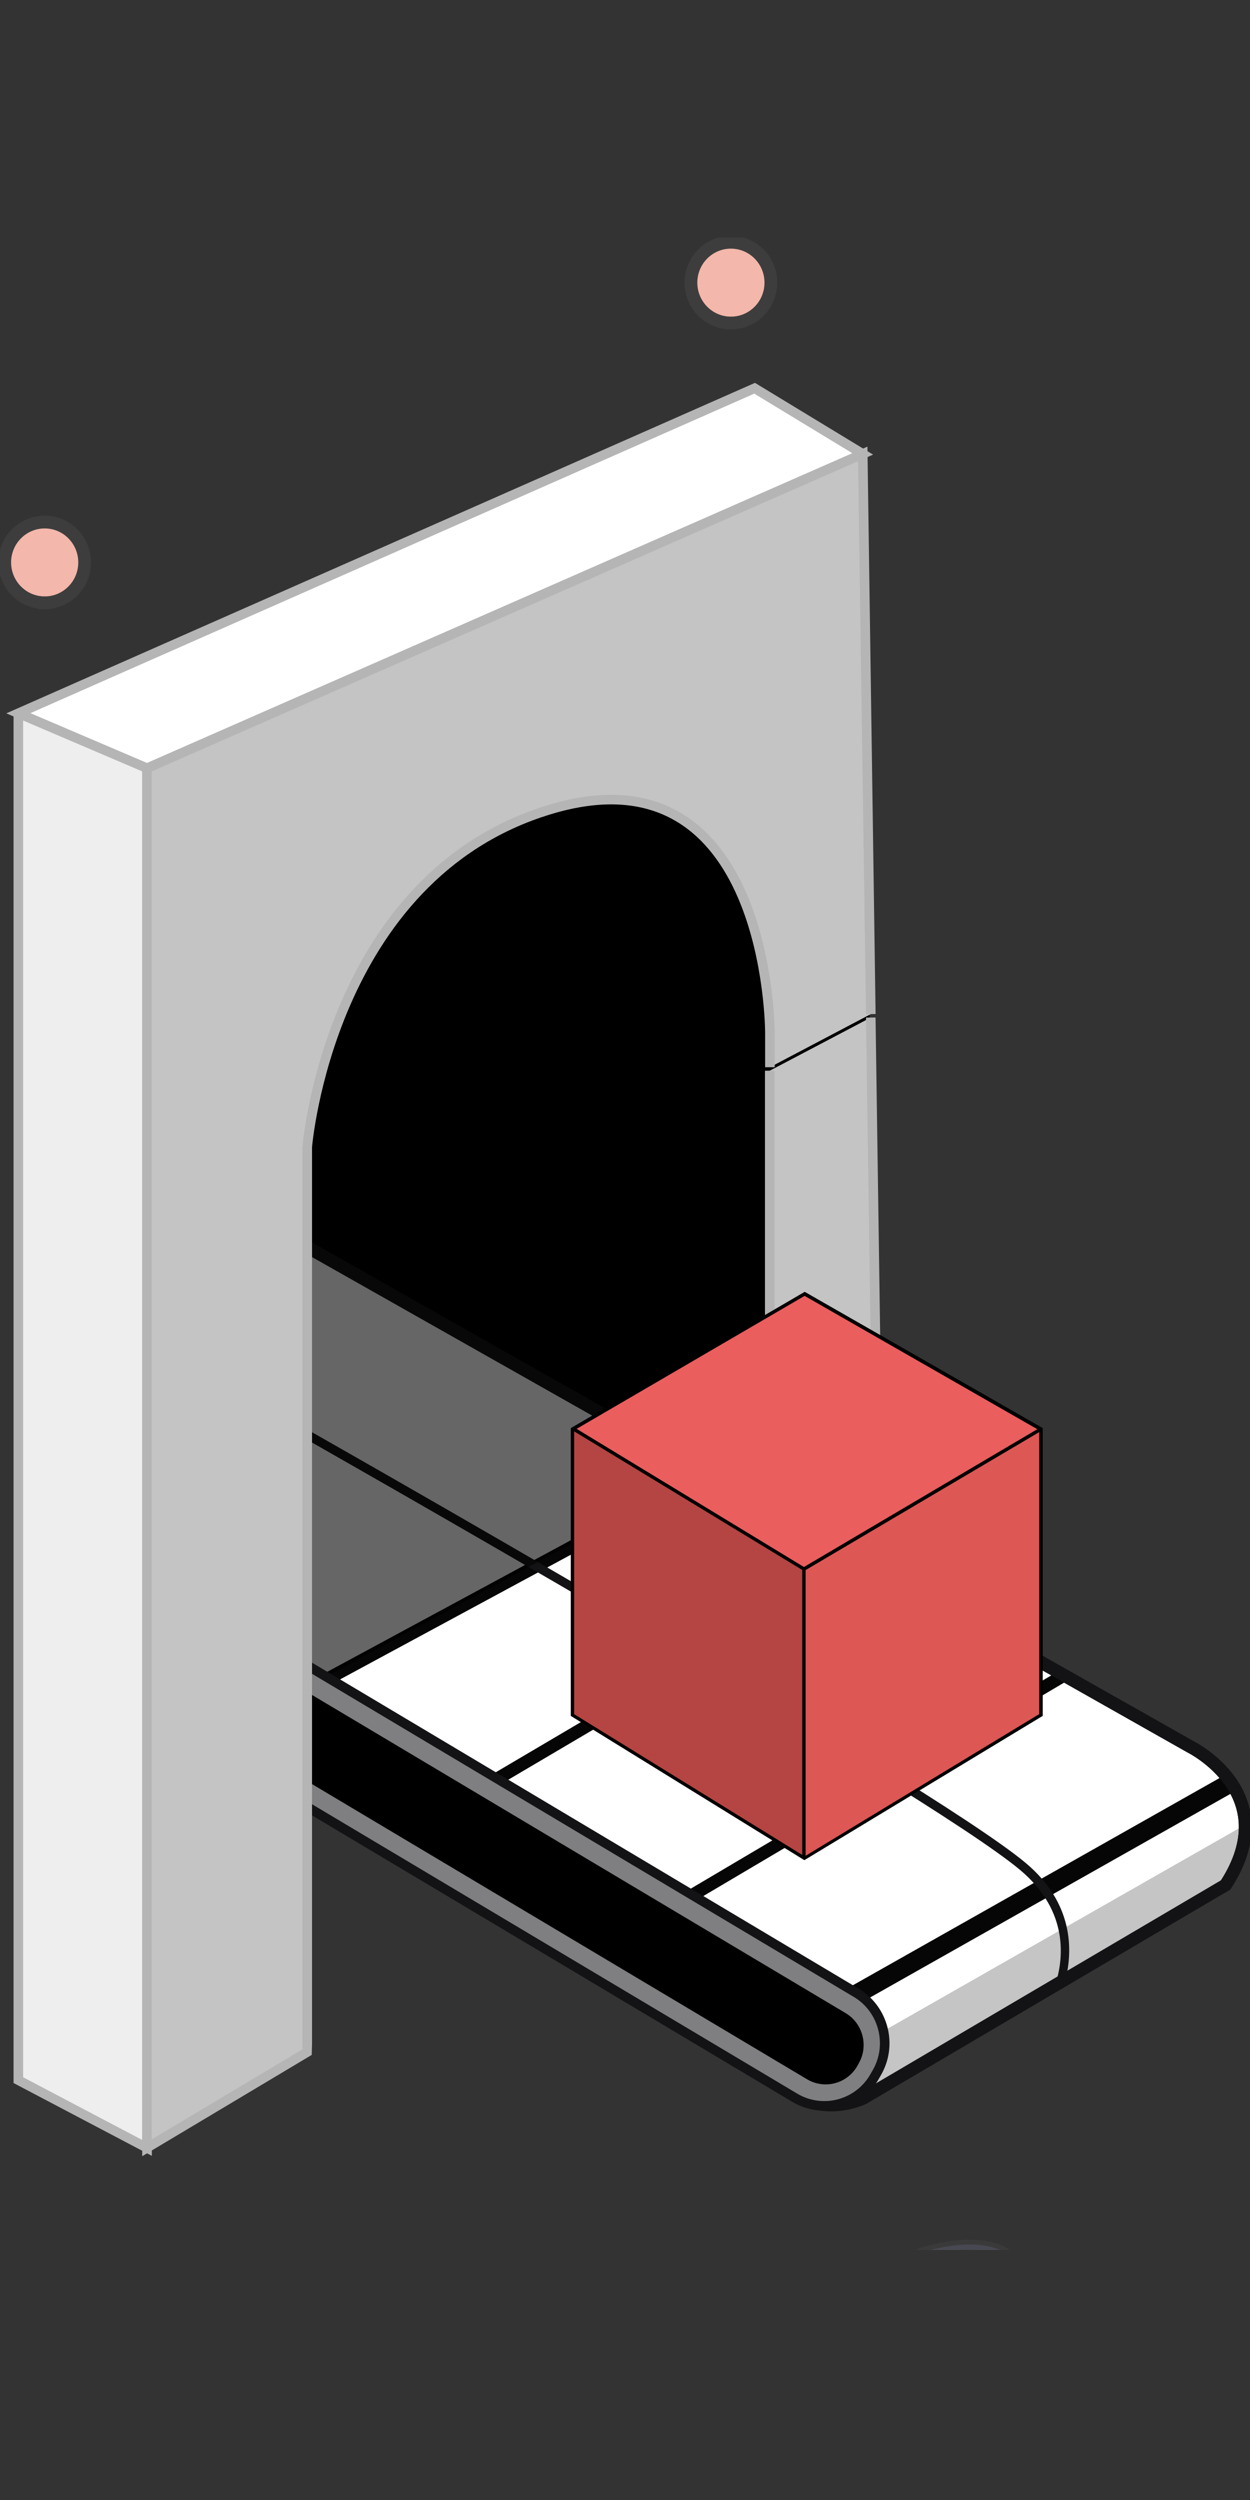 <svg width="100" height="200" fill="none" xmlns="http://www.w3.org/2000/svg"><rect width="100%" height="100%" fill="#333333" stroke="none"/><g clip-path="url(#a)"><path opacity=".2" d="M11.116 217.175s-5.779 2.919-2.89 5.839c2.89 2.919 9.43 0 9.43 0l61.84-36.979s3.853-1.946 1.927-4.866c-1.926-2.919-7.705-.973-7.705-.973l-62.602 36.979Z" fill="#8490CA" stroke="#565656" stroke-width=".766" stroke-miterlimit="10"/><path d="M3.552 106.852 44.89 48.601l24.545 22.254.566 45.182-49.227 26.977-17.22-36.162Z" fill="#010001"/><path d="M61.58 85.656v39.286l8.649-4.477-.568-39.061" fill="#C4C4C5"/><path d="M61.58 85.656v39.286l8.649-4.477-.568-39.061" stroke="#B5B5B5" stroke-width=".766" stroke-miterlimit="10"/><path d="M95.25 139.754s7.541 3.727 2.812 11.035l-28.999 17.069s-2.456 1.216-4.98 0l-59-35.344-1.203-9.751 9.65-29.252 81.72 46.243Z" fill="#fff" stroke="#B5B5B5" stroke-width=".766" stroke-miterlimit="10"/><path d="M99.614 145.982c.04 1.382-.375 2.978-1.56 4.807l-28.999 17.069s-2.456 1.217-4.98 0l4.277-1.255 1.926-3.893" fill="#C6C5C6"/><path d="M95.25 139.754s7.541 3.727 2.812 11.035l-28.999 17.069s-2.456 1.216-4.98 0l-59-35.344-1.203-9.751 9.65-29.252 81.72 46.243Z" stroke="#B5B5B5" stroke-width=".766" stroke-miterlimit="10"/><path d="M95.25 139.754s7.541 3.727 2.812 11.035l-28.999 17.069s-2.456 1.216-4.98 0l-59-35.344-1.203-9.751 9.65-29.252 81.72 46.243Z" stroke="#131316" stroke-width="1.021" stroke-miterlimit="10"/><path d="m66.742 160.54 31.682-17.904" stroke="#060607" stroke-width="1.531" stroke-miterlimit="10"/><path d="M85.121 134.021 53.34 152.822M73.023 122.705 36.86 144.027M58.964 116.614 22.04 136.563" stroke="#060607" stroke-width="1.021" stroke-miterlimit="10"/><path d="M68.354 166.601s3.034-4.846-2.774-8.505c-6-3.775-61.706-35.344-61.706-35.344" stroke="#B5B5B5" stroke-width="1.021" stroke-miterlimit="10"/><path d="M82.067 149.047c3.823 3.211 3.746 6.968 3.188 9.274l-.848.506c.655-1.985 1.195-5.878-2.793-9.225C73.92 143.14 23.51 114.579 23 114.287l.347-.623c.51.282 50.987 28.883 58.721 35.383Z" fill="#131316"/><path opacity=".6" d="m17.328 65.31.944 73.072 39.487-21.409 3.852-48.656-9.862-17.05L17.328 65.31Z" fill="#000"/><path d="M1.465 57.062 60.37 31.06l8.649 5.255L11.76 61.46 1.465 57.062Z" fill="#fff" stroke="#B5B5B5" stroke-width=".766" stroke-miterlimit="10"/><path d="m63.595 167.827-51.248-30.566c-2.186-1.304-2.927-4.184-1.627-6.403l.202-.351c1.29-2.208 4.141-2.958 6.337-1.644l51.247 30.566c2.187 1.304 2.928 4.184 1.628 6.403l-.202.35a4.619 4.619 0 0 1-6.337 1.645Z" fill="#7F7E80" stroke="#131316" stroke-width=".766" stroke-miterlimit="10"/><path d="m64.578 166.349-50.284-29.982c-1.377-.827-1.84-2.637-1.03-4.029l.125-.223c.819-1.392 2.61-1.859 3.987-1.042l50.284 29.982c1.378.827 1.84 2.637 1.03 4.029l-.124.224a2.91 2.91 0 0 1-3.988 1.041Z" fill="#010001"/><path d="M1.468 57.062v109.35l10.296 5.421V61.46L1.468 57.063Z" fill="#EFEEEF" stroke="#B5B5B5" stroke-width=".766" stroke-miterlimit="10"/><path d="m69.664 81.127-.645-44.813L11.76 61.46v110.362l12.8-7.649.02-.671V91.753s1.762-21.642 19.387-26.984c17.625-5.343 17.625 17.808 17.625 17.808v2.802" fill="#C4C4C5"/><path d="m69.664 81.127-.645-44.813L11.76 61.46v110.362l12.8-7.649.02-.671V91.753s1.762-21.642 19.387-26.984c17.625-5.343 17.625 17.808 17.625 17.808v2.802" stroke="#B5B5B5" stroke-width=".766" stroke-miterlimit="10"/><path d="m73.025 127.171 22.219 12.573s7.541 3.727 2.812 11.035" stroke="#131316" stroke-width="1.021" stroke-miterlimit="10"/><path d="m45.789 114.316.029 22.868 18.51 11.444-.009-8.164v-15.045l-18.203-11.035-.327-.068Z" fill="#B54542"/><path d="M83.176 114.384v22.732l-18.848 11.512.02-8.164v-15.045l18.828-11.035Z" fill="#DD5755"/><path d="m83.177 114.384-18.81-11.035-18.578 10.966 18.53 11.104 18.858-11.035Z" fill="#EA5E5E"/><path d="m45.73 114.209-.066.039v23.024l18.684 11.541 19.002-11.502.068-.039v-23.024l-18.935-10.841-.106-.058-18.646 10.86Zm37.408 22.917-18.771 11.385-18.434-11.376v-22.712l18.434-10.753 18.77 10.753v22.703Z" fill="#010001"/><path d="M64.18 148.532a.52.52 0 0 1 .27.088v-23.015l18.848-11.132a.61.61 0 0 1-.116-.253l-18.867 11.142-18.395-11.181a.578.578 0 0 1-.126.243l18.386 11.172v22.936Z" fill="#010001"/><path d="M58.473 25.843c1.766 0 3.197-1.447 3.197-3.23 0-1.785-1.43-3.232-3.197-3.232-1.766 0-3.198 1.447-3.198 3.231 0 1.784 1.432 3.23 3.198 3.23ZM3.575 48.225c1.766 0 3.197-1.447 3.197-3.231 0-1.784-1.431-3.23-3.197-3.23S.377 43.21.377 44.993s1.432 3.23 3.198 3.23Z" fill="#F3B7AB" stroke="#3D3D3D" stroke-width="1.021" stroke-miterlimit="10"/></g><defs><clipPath id="a"><path fill="#fff" transform="translate(0 19)" d="M0 0h100v161H0z"/></clipPath></defs></svg>